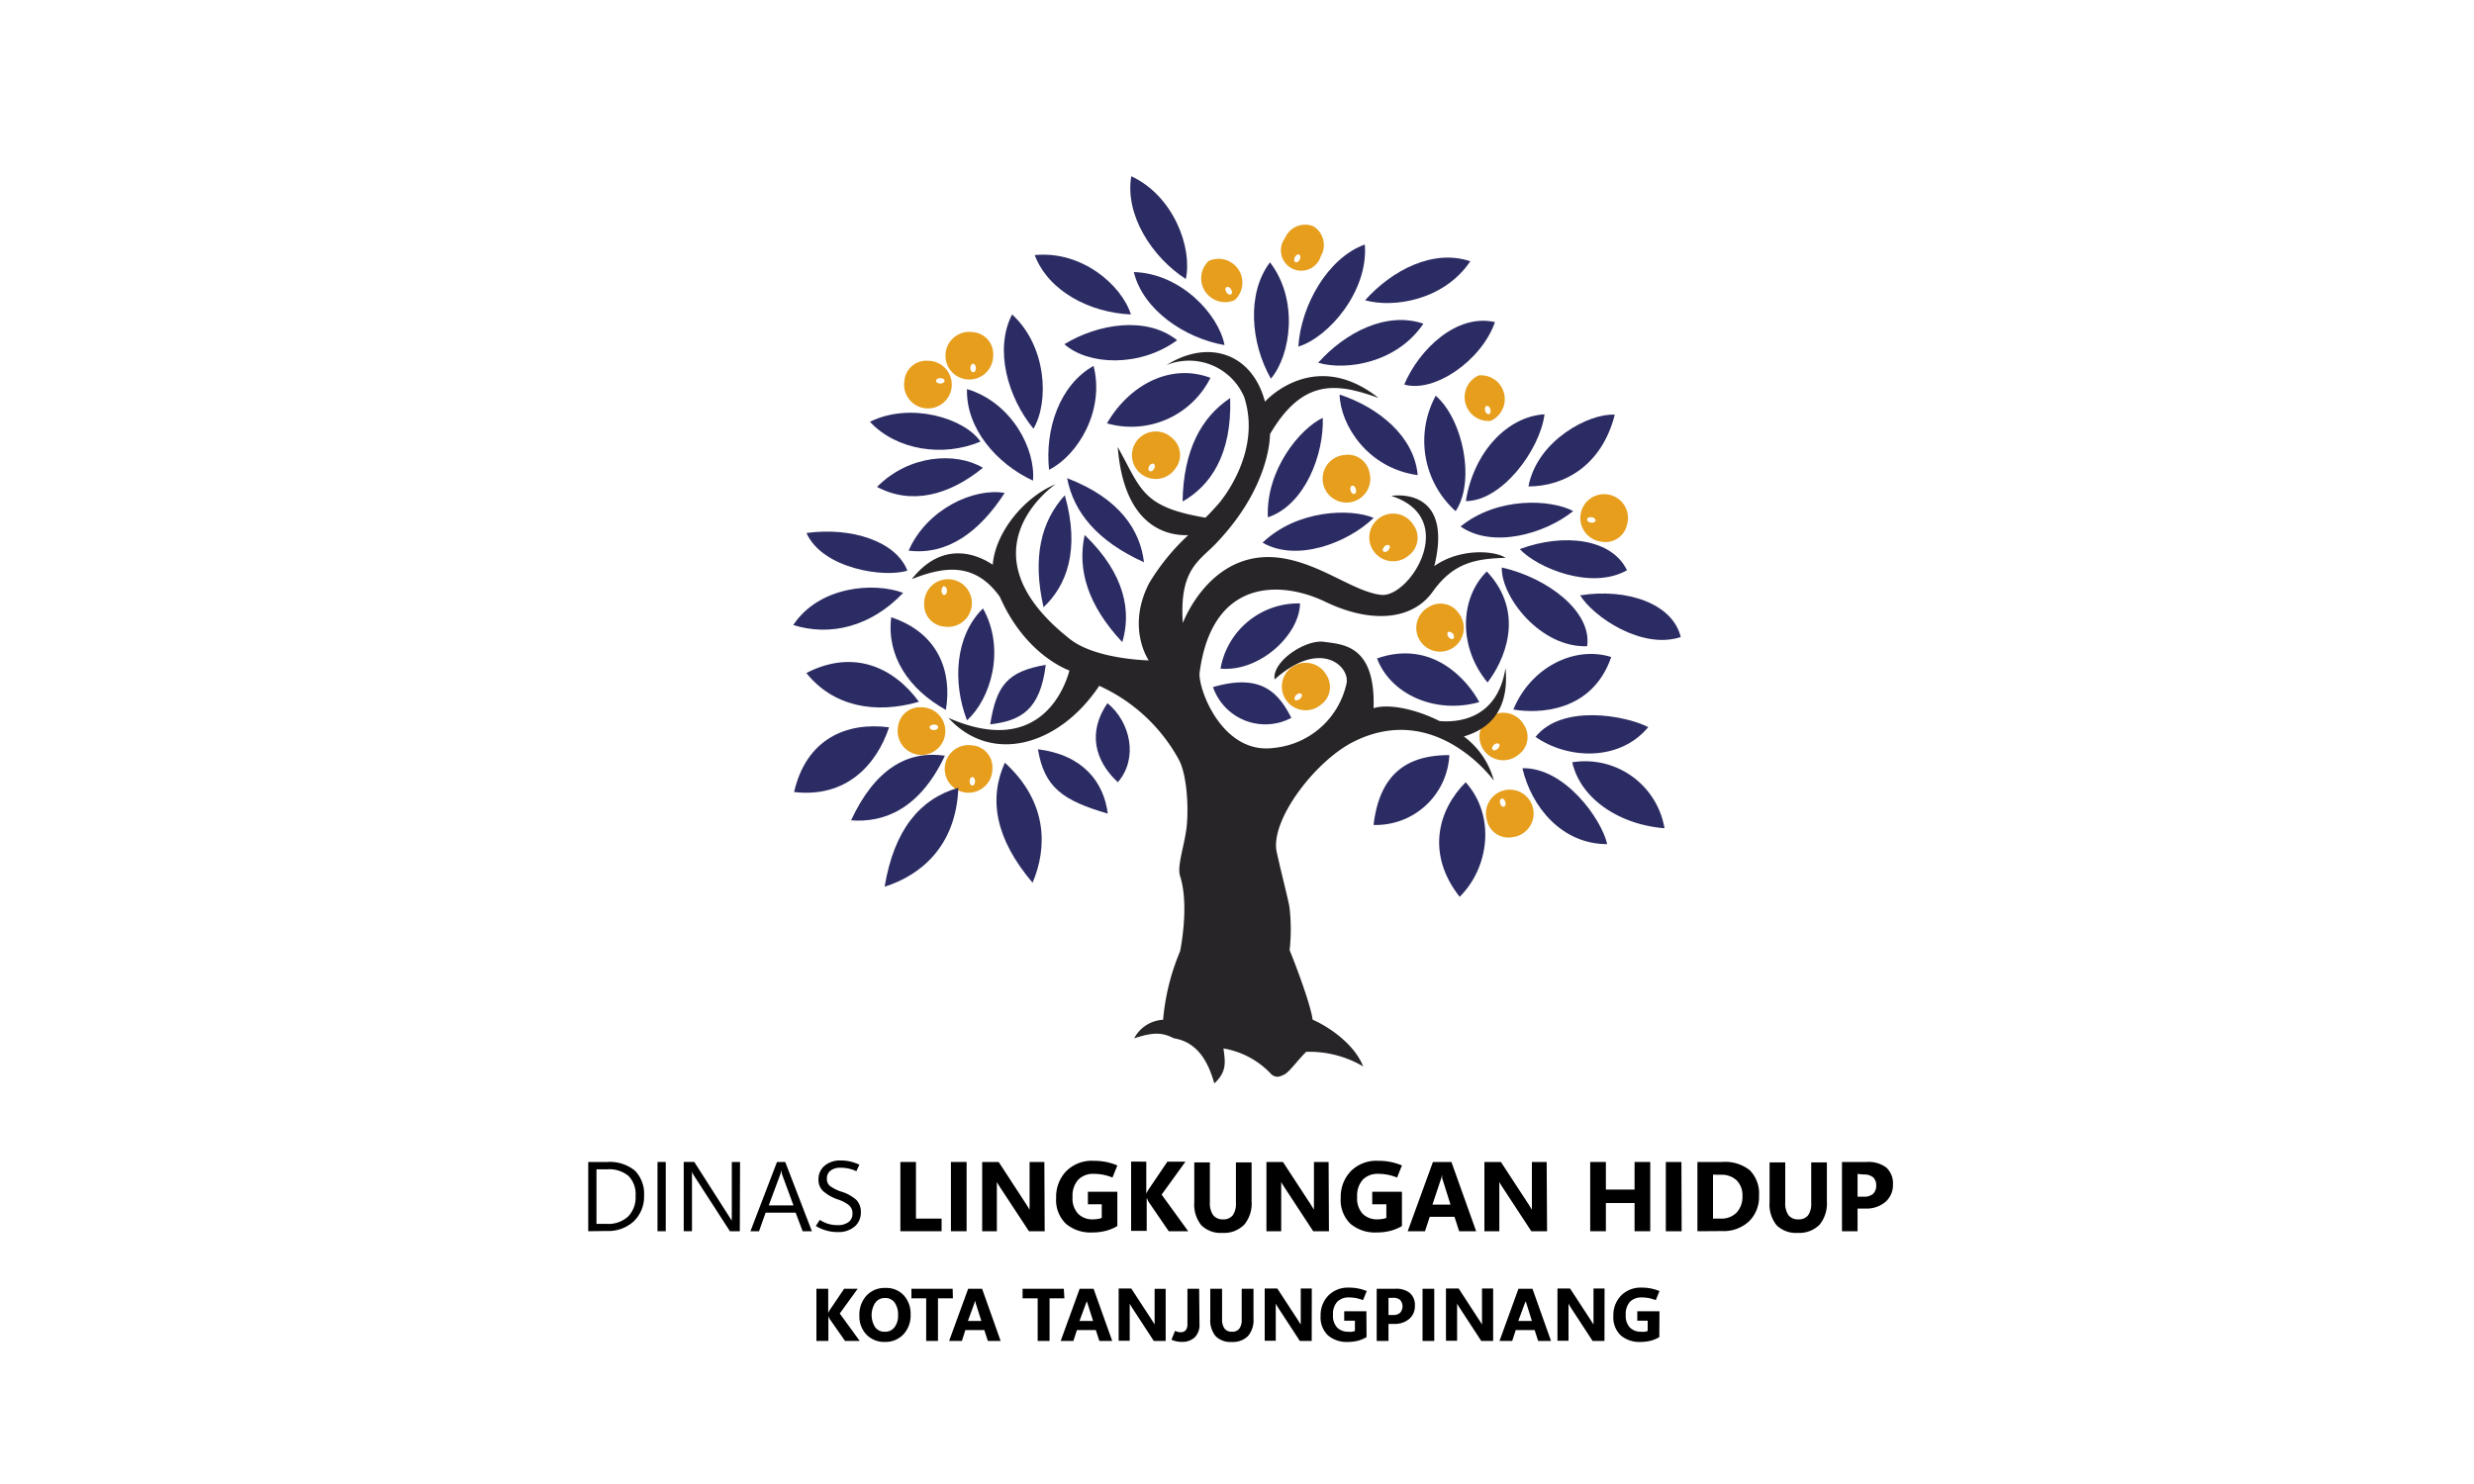 <svg id="Layer_1" data-name="Layer 1" xmlns="http://www.w3.org/2000/svg" viewBox="0 0 300 180"><defs><style>.cls-1{fill:#e69e1c;}.cls-2{fill:#2c2c64;}.cls-3{fill:#282528;}</style></defs><path d="M71.33,149.34v-8.4h2.32A4.8,4.8,0,0,1,77,142,4,4,0,0,1,78.1,145a4.15,4.15,0,0,1-1.24,3.13,4.55,4.55,0,0,1-3.3,1.18Zm1-7.51v6.62h1.25a3.55,3.55,0,0,0,2.57-.88,3.3,3.3,0,0,0,.92-2.51,3.15,3.15,0,0,0-.85-2.42,3.65,3.65,0,0,0-2.58-.81Z"/><path d="M80.73,149.34h-1v-8.4h1Z"/><path d="M89.71,149.34h-1.2l-4.33-6.7-.15-.26-.12-.26h0a3.35,3.35,0,0,1,0,.42c0,.19,0,.43,0,.73v6.07h-1v-8.4h1.28l4.21,6.59.22.35.12.21h0a2.91,2.91,0,0,1,0-.49c0-.21,0-.45,0-.74v-5.92h1Z"/><path d="M91,149.34l3.22-8.4h1l3.23,8.4H97.33l-.85-2.25H92.84l-.8,2.25Zm2.22-3.13h3l-1.36-3.69a1.84,1.84,0,0,1-.06-.23c0-.09,0-.2-.07-.33h0c0,.12,0,.22-.06.31a1.23,1.23,0,0,1-.08.25Z"/><path d="M98.93,148.7l.48-.74a4.13,4.13,0,0,0,1,.48,4,4,0,0,0,1.2.16,2.1,2.1,0,0,0,1.27-.36,1.21,1.21,0,0,0,.49-1.05,1.25,1.25,0,0,0-.42-1,4.26,4.26,0,0,0-1.37-.71,5.27,5.27,0,0,1-1.76-1,1.85,1.85,0,0,1-.57-1.41,2.1,2.1,0,0,1,.74-1.67,2.88,2.88,0,0,1,2-.64,5,5,0,0,1,1.1.12,5.55,5.55,0,0,1,1.12.39l-.37.79a4,4,0,0,0-.94-.32,4.34,4.34,0,0,0-1-.1,1.87,1.87,0,0,0-1.19.35,1.18,1.18,0,0,0-.44,1,1.07,1.07,0,0,0,.4.88,4.91,4.91,0,0,0,1.35.67,4.82,4.82,0,0,1,1.82,1,2.1,2.1,0,0,1,.55,1.52,2.23,2.23,0,0,1-.74,1.7,3,3,0,0,1-2.08.68,4.65,4.65,0,0,1-1.38-.19A4.77,4.77,0,0,1,98.93,148.7Z"/><path d="M114.18,149.34h-5v-8.4h1.89v6.87h3.11Z"/><path d="M117.21,149.34h-1.9v-8.4h1.9Z"/><path d="M126.68,149.34h-1.91l-3.47-5.28-.26-.41a3.08,3.08,0,0,1-.16-.29h0q0,.22,0,.57c0,.22,0,.49,0,.79v4.62h-1.78v-8.4h2l3.33,5.11.22.35.2.34h0a3.33,3.33,0,0,1,0-.44c0-.19,0-.43,0-.71v-4.65h1.79Z"/><path d="M135.49,148.71a5.18,5.18,0,0,1-1.35.57,6.49,6.49,0,0,1-1.7.21,4.62,4.62,0,0,1-3.18-1.05,4,4,0,0,1-1.19-3.17,4.47,4.47,0,0,1,1.2-3.19,4.36,4.36,0,0,1,3.34-1.28,7.52,7.52,0,0,1,1.47.13,7.3,7.3,0,0,1,1.41.43l-.59,1.47a5.91,5.91,0,0,0-1.12-.34,6.12,6.12,0,0,0-1.17-.11,2.49,2.49,0,0,0-1.86.71,2.89,2.89,0,0,0-.69,2.1,2.7,2.7,0,0,0,.69,2.05,2.42,2.42,0,0,0,1.77.66,3.67,3.67,0,0,0,.61-.05,1.88,1.88,0,0,0,.47-.13v-1.65h-1.68v-1.52h3.57Z"/><path d="M144.08,149.34h-2.36l-2.45-3.58-.09-.17c0-.08-.08-.17-.13-.29h0v4h-1.89v-8.4H139v3.9h0c0-.06.06-.13.09-.2l.15-.27,2.32-3.43h2.19l-2.89,4Z"/><path d="M151.77,145.7a4,4,0,0,1-.89,2.84,3.43,3.43,0,0,1-2.64,1,3.33,3.33,0,0,1-2.57-.93,4,4,0,0,1-.85-2.79v-4.83h1.89v4.87a2.5,2.5,0,0,0,.4,1.53,1.44,1.44,0,0,0,1.2.51,1.4,1.4,0,0,0,1.17-.49,2.36,2.36,0,0,0,.39-1.48v-4.94h1.9Z"/><path d="M161.15,149.34h-1.91l-3.46-5.28-.26-.41a3.08,3.08,0,0,1-.16-.29h0c0,.15,0,.34,0,.57s0,.49,0,.79v4.62h-1.79v-8.4h2l3.34,5.11.22.35.2.34h0a3.76,3.76,0,0,1,0-.44c0-.19,0-.43,0-.71v-4.65h1.78Z"/><path d="M170,148.71a5.11,5.11,0,0,1-1.36.57,6.43,6.43,0,0,1-1.7.21,4.62,4.62,0,0,1-3.18-1.05,4,4,0,0,1-1.18-3.17,4.47,4.47,0,0,1,1.2-3.19,4.34,4.34,0,0,1,3.34-1.28,7.52,7.52,0,0,1,1.47.13,7.75,7.75,0,0,1,1.41.43l-.59,1.47a5.94,5.94,0,0,0-2.29-.45,2.49,2.49,0,0,0-1.87.71,2.93,2.93,0,0,0-.68,2.1,2.74,2.74,0,0,0,.68,2.05,2.46,2.46,0,0,0,1.78.66,3.67,3.67,0,0,0,.61-.05,1.88,1.88,0,0,0,.47-.13v-1.65H166.4v-1.52H170Z"/><path d="M170.7,149.34l3.06-8.4H176l3,8.4h-2.06l-.57-1.75h-3l-.57,1.75Zm3-3.23h2.19l-.92-2.92a3,3,0,0,1-.09-.29,2.16,2.16,0,0,1,0-.32h-.05q0,.18-.06.3a1.9,1.9,0,0,1-.09.29Z"/><path d="M187.6,149.34h-1.91l-3.46-5.28-.26-.41a3.08,3.08,0,0,1-.16-.29h0c0,.15,0,.34,0,.57s0,.49,0,.79v4.62H180v-8.4h2l3.34,5.11.22.35.2.34h0a3.76,3.76,0,0,1,0-.44c0-.19,0-.43,0-.71v-4.65h1.79Z"/><path d="M200.11,149.34h-1.9v-3.42h-3.48v3.42h-1.9v-8.4h1.9v3.35h3.48v-3.35h1.9Z"/><path d="M203.92,149.34H202v-8.4h1.89Z"/><path d="M205.83,149.34v-8.4h3a4.81,4.81,0,0,1,3.35,1,4,4,0,0,1,1.12,3.07,4.13,4.13,0,0,1-1.22,3.14,4.5,4.5,0,0,1-3.25,1.17Zm1.89-6.86v5.33h.94a2.55,2.55,0,0,0,1.93-.74,2.78,2.78,0,0,0,.7-2,2.55,2.55,0,0,0-.69-1.89,2.67,2.67,0,0,0-1.95-.69Z"/><path d="M221.53,145.7a4.07,4.07,0,0,1-.88,2.84,3.46,3.46,0,0,1-2.65,1,3.33,3.33,0,0,1-2.57-.93,4,4,0,0,1-.85-2.79v-4.83h1.9v4.87a2.5,2.5,0,0,0,.39,1.53,1.44,1.44,0,0,0,1.2.51,1.42,1.42,0,0,0,1.18-.49,2.42,2.42,0,0,0,.38-1.48v-4.94h1.9Z"/><path d="M225.25,146.59v2.75h-1.89v-8.4h3a3.59,3.59,0,0,1,2.38.68,2.6,2.6,0,0,1,.8,2.07,2.68,2.68,0,0,1-.92,2.1,3.54,3.54,0,0,1-2.43.8Zm0-4.2v2.76H226a1.61,1.61,0,0,0,1.14-.35,1.35,1.35,0,0,0,.37-1,1.32,1.32,0,0,0-.37-1,1.7,1.7,0,0,0-1.14-.34Z"/><path d="M104.25,162.65h-1.78L100.62,160l-.07-.13-.1-.22h0v3H99v-6.33h1.43v2.94h0l.07-.15.11-.2,1.75-2.59H104l-2.17,3Z"/><path d="M107.29,162.77a3,3,0,0,1-2.22-.89,3.19,3.19,0,0,1-.86-2.31,3.41,3.41,0,0,1,.87-2.43,3,3,0,0,1,2.31-.92,2.88,2.88,0,0,1,2.19.88,3.29,3.29,0,0,1,.84,2.34,3.35,3.35,0,0,1-.87,2.41A3,3,0,0,1,107.29,162.77Zm0-1.24a1.39,1.39,0,0,0,1.17-.53,2.27,2.27,0,0,0,.44-1.48,2.48,2.48,0,0,0-.42-1.53,1.38,1.38,0,0,0-1.15-.55,1.42,1.42,0,0,0-1.19.57,2.74,2.74,0,0,0,0,3A1.41,1.41,0,0,0,107.31,161.53Z"/><path d="M115.55,157.48h-1.81v5.17h-1.43v-5.17h-1.79v-1.16h5Z"/><path d="M115.09,162.65l2.31-6.33h1.69l2.25,6.33h-1.55l-.43-1.32h-2.3l-.42,1.32Zm2.28-2.43H119l-.7-2.2c0-.09,0-.16-.06-.22a1.19,1.19,0,0,1,0-.24h0a1.32,1.32,0,0,1,0,.23,1,1,0,0,1-.06.21Z"/><path d="M129.07,157.48h-1.8v5.17h-1.44v-5.17H124v-1.16h5Z"/><path d="M128.62,162.65l2.3-6.33h1.69l2.26,6.33h-1.56l-.43-1.32h-2.29l-.43,1.32Zm2.28-2.43h1.65l-.7-2.2a2.18,2.18,0,0,0-.06-.22,1.19,1.19,0,0,1,0-.24h0c0,.09,0,.16,0,.23s0,.14-.07.21Z"/><path d="M141.35,162.65h-1.44l-2.61-4-.19-.31a1.72,1.72,0,0,1-.12-.22h0c0,.11,0,.25,0,.42s0,.38,0,.61v3.47h-1.34v-6.33h1.53l2.52,3.86.16.26a1.65,1.65,0,0,1,.15.25h0q0-.1,0-.33v-4h1.34Z"/><path d="M145.45,160.58a2.15,2.15,0,0,1-.57,1.63,2.22,2.22,0,0,1-1.62.55,3,3,0,0,1-.59-.06,3.18,3.18,0,0,1-.62-.2l.44-1.08a1.59,1.59,0,0,0,.32.12,1,1,0,0,0,.32.05.81.81,0,0,0,.65-.24,1.13,1.13,0,0,0,.21-.77l0-4.26h1.42Z"/><path d="M152,159.91a3,3,0,0,1-.66,2.14,2.6,2.6,0,0,1-2,.72,2.52,2.52,0,0,1-1.93-.7,3,3,0,0,1-.65-2.1v-3.65h1.43V160a1.86,1.86,0,0,0,.3,1.15,1.09,1.09,0,0,0,.9.38,1.06,1.06,0,0,0,.89-.37,1.75,1.75,0,0,0,.29-1.11v-3.73H152Z"/><path d="M159.06,162.65h-1.44l-2.61-4-.19-.31-.12-.22h0q0,.16,0,.42v4.08h-1.34v-6.33h1.53l2.52,3.86.16.26c.06.08.11.17.16.25h0a2.38,2.38,0,0,1,0-.33c0-.14,0-.32,0-.54v-3.5h1.34Z"/><path d="M165.71,162.18a4,4,0,0,1-1,.43,5.15,5.15,0,0,1-1.28.16,3.48,3.48,0,0,1-2.4-.8,3,3,0,0,1-.89-2.38,3.38,3.38,0,0,1,.9-2.41,3.32,3.32,0,0,1,2.52-1,5.59,5.59,0,0,1,1.11.1,5.28,5.28,0,0,1,1.06.32l-.45,1.1a5,5,0,0,0-.84-.25,4.88,4.88,0,0,0-.88-.08,1.91,1.91,0,0,0-1.41.53,2.21,2.21,0,0,0-.51,1.58,2.07,2.07,0,0,0,.51,1.55,1.85,1.85,0,0,0,1.34.5,2.13,2.13,0,0,0,.46,0,1.11,1.11,0,0,0,.35-.1v-1.24H163v-1.14h2.69Z"/><path d="M168.37,160.58v2.07h-1.43v-6.33h2.24a2.64,2.64,0,0,1,1.79.52,1.93,1.93,0,0,1,.6,1.55,2,2,0,0,1-.69,1.59,2.67,2.67,0,0,1-1.83.6Zm0-3.16v2.08h.56a1.19,1.19,0,0,0,.85-.27,1.19,1.19,0,0,0,0-1.56,1.23,1.23,0,0,0-.85-.25Z"/><path d="M173.92,162.65H172.5v-6.33h1.42Z"/><path d="M181.06,162.65h-1.44l-2.61-4c-.08-.12-.14-.22-.19-.31a2,2,0,0,1-.13-.22h0c0,.11,0,.25,0,.42s0,.38,0,.61v3.47h-1.35v-6.33h1.54l2.51,3.86c.06.08.11.17.17.26l.15.25h0q0-.1,0-.33c0-.14,0-.32,0-.54v-3.5h1.35Z"/><path d="M181.83,162.65l2.3-6.33h1.7l2.25,6.33h-1.56l-.43-1.32H183.8l-.43,1.32Zm2.28-2.43h1.65l-.69-2.2-.07-.22c0-.06,0-.14,0-.24h0c0,.09,0,.16,0,.23s0,.14-.07.21Z"/><path d="M194.56,162.65h-1.44l-2.61-4-.19-.31-.12-.22h0q0,.16,0,.42v4.08h-1.34v-6.33h1.53l2.52,3.86.16.26c.06.08.11.17.16.25h0a2.38,2.38,0,0,1,0-.33c0-.14,0-.32,0-.54v-3.5h1.34Z"/><path d="M201.21,162.18a4,4,0,0,1-1,.43,5.15,5.15,0,0,1-1.28.16,3.48,3.48,0,0,1-2.4-.8,3,3,0,0,1-.89-2.38,3.38,3.38,0,0,1,.9-2.41,3.32,3.32,0,0,1,2.52-1,5.59,5.59,0,0,1,1.11.1,5.28,5.28,0,0,1,1.06.32l-.45,1.1a5,5,0,0,0-.84-.25,4.88,4.88,0,0,0-.88-.08,1.91,1.91,0,0,0-1.41.53,2.21,2.21,0,0,0-.51,1.58,2.07,2.07,0,0,0,.51,1.55,1.85,1.85,0,0,0,1.34.5,2.13,2.13,0,0,0,.46,0,1.11,1.11,0,0,0,.35-.1v-1.24h-1.26v-1.14h2.69Z"/><path class="cls-1" d="M117.91,90.41a2.89,2.89,0,1,0,2.43,2.85A2.67,2.67,0,0,0,117.91,90.41Zm0,4.87c-.18,0-.33-.23-.33-.52s.15-.51.33-.51.33.23.33.51S118.09,95.28,117.91,95.28Z"/><path class="cls-1" d="M108.89,88.22a2.89,2.89,0,1,0,2.85-2.43A2.67,2.67,0,0,0,108.89,88.22Zm4.87,0c0,.18-.23.33-.52.33s-.51-.15-.51-.33.23-.33.51-.33S113.76,88,113.76,88.22Z"/><path class="cls-1" d="M114.5,76a2.89,2.89,0,1,0-2.43-2.85A2.66,2.66,0,0,0,114.5,76Zm0-4.86c.18,0,.33.23.33.51s-.15.52-.33.52-.33-.23-.33-.52S114.32,71.09,114.5,71.09Z"/><path class="cls-1" d="M118,40.29a2.89,2.89,0,1,0,2.43,2.85A2.66,2.66,0,0,0,118,40.29Zm0,4.86c-.18,0-.33-.23-.33-.51s.15-.52.33-.52.33.23.33.52S118.21,45.15,118,45.15Z"/><path class="cls-1" d="M142.12,53.12a2.88,2.88,0,1,0,.4,3.72A2.67,2.67,0,0,0,142.12,53.12Zm-2.75,4c-.15-.1-.14-.37,0-.61s.41-.34.56-.23.14.37,0,.61S139.52,57.24,139.37,57.13Z"/><path class="cls-1" d="M146.57,31.65a2.89,2.89,0,0,0,3.17,4.74,2.89,2.89,0,0,0-3.17-4.74Zm2.71,4.05c-.16.1-.41,0-.56-.25s-.17-.51,0-.61.41,0,.56.25S149.43,35.6,149.28,35.7Z"/><path class="cls-1" d="M159.25,27.44a2.67,2.67,0,0,0-3.45,1.47,2.47,2.47,0,1,0,4.36,2.17A2.67,2.67,0,0,0,159.25,27.44Zm-2.17,4.36c-.16-.08-.19-.36-.06-.61s.36-.39.52-.31.19.35.07.6S157.25,31.88,157.08,31.8Z"/><path class="cls-1" d="M179.32,45.53a2.89,2.89,0,0,0,1.43,5.52,2.89,2.89,0,0,0-1.43-5.52Zm1.22,4.71c-.18,0-.38-.14-.45-.42s0-.53.19-.58.38.15.45.42S180.71,50.19,180.54,50.24Z"/><path class="cls-1" d="M163,55.19a2.89,2.89,0,1,0,3.07,2.15A2.67,2.67,0,0,0,163,55.19Zm1.22,4.71c-.18.05-.38-.14-.45-.41s0-.54.19-.58.38.14.45.41S164.43,59.86,164.26,59.9Z"/><path class="cls-1" d="M197.28,63.69a2.89,2.89,0,1,0-3.16,2A2.67,2.67,0,0,0,197.28,63.69ZM192.46,63c0-.18.27-.3.55-.26s.49.22.47.4-.28.29-.56.25S192.43,63.2,192.46,63Z"/><path class="cls-1" d="M171.38,63.65a2.89,2.89,0,1,0-.54,3.71A2.67,2.67,0,0,0,171.38,63.65Zm-3.66,3.21c-.12-.14,0-.4.17-.59s.49-.23.6-.09,0,.4-.16.59S167.84,67,167.72,66.86Z"/><path class="cls-1" d="M173.23,73.64a2.88,2.88,0,1,0,3.67.76A2.67,2.67,0,0,0,173.23,73.64Zm3,3.84c-.14.11-.4,0-.57-.2s-.2-.5-.06-.61.4,0,.58.2S176.36,77.37,176.21,77.48Z"/><path class="cls-1" d="M160.82,81.84a2.88,2.88,0,1,0-.7,3.68A2.66,2.66,0,0,0,160.82,81.84Zm-3.8,3c-.11-.15,0-.4.2-.58s.49-.21.61-.06,0,.4-.2.57S157.14,85,157,84.88Z"/><path class="cls-1" d="M184.78,87.9a2.88,2.88,0,1,0-.7,3.68A2.66,2.66,0,0,0,184.78,87.9Zm-3.8,3c-.11-.14,0-.4.2-.58s.49-.2.61-.06,0,.4-.2.58S181.1,91.07,181,90.93Z"/><path class="cls-1" d="M183.42,101.54a2.89,2.89,0,1,0-3.12-2.07A2.67,2.67,0,0,0,183.42,101.54Zm-1.34-4.67c.18-.05.38.13.46.4s0,.53-.18.58-.37-.13-.45-.4S181.91,96.92,182.08,96.87Z"/><path class="cls-1" d="M109.67,46.19a2.89,2.89,0,1,0,2.85-2.43A2.66,2.66,0,0,0,109.67,46.19Zm4.87,0c0,.18-.23.33-.52.33s-.51-.15-.51-.33.23-.33.51-.33S114.54,46,114.54,46.19Z"/><path class="cls-2" d="M129.4,58c6.47,2.48,8.88,6.42,9.32,10.2C133.07,65.64,130.2,62.16,129.4,58Z"/><path class="cls-2" d="M131.53,64.89c5,4.81,5.64,9.39,4.56,13C131.89,73.4,130.61,69.07,131.53,64.89Z"/><path class="cls-2" d="M129.12,60.07c1.9,6.67.18,11-2.58,13.58C125.17,67.63,126.23,63.24,129.12,60.07Z"/><path class="cls-2" d="M149.17,48.28c.24,6.93-2.46,10.68-5.77,12.55C143.51,54.66,145.61,50.66,149.17,48.28Z"/><path class="cls-2" d="M125.86,90.88c5.47.68,8,4,8.47,7.81C128.9,97.09,126.64,95.55,125.86,90.88Z"/><path class="cls-2" d="M97.79,64.65c5.46-.75,10.85,1,12.24,4.56C107.25,70.11,99.75,69,97.79,64.65Z"/><path class="cls-2" d="M96.19,75.81c3.14-4.72,9.77-5.23,13.33-3.9C105.63,76,100.7,77.23,96.19,75.81Z"/><path class="cls-2" d="M110.18,66.79c2.21-5.05,7.91-7.65,11.65-7C118.75,64.54,114.88,67.37,110.18,66.79Z"/><path class="cls-2" d="M106.35,59.06c3.87-3.92,9.57-4.27,12.84-2.32C115.09,60.08,110.53,61.28,106.35,59.06Z"/><path class="cls-2" d="M105.49,51.16c4.94-2.45,11.49-.41,13.4,2.4C114.41,55.47,108.71,54.63,105.49,51.16Z"/><path class="cls-2" d="M119.2,73.8c2.78,5,.91,11-1.94,13.57C115.48,82.76,115.81,77.1,119.2,73.8Z"/><path class="cls-2" d="M117.26,47.19c5.46,1.65,8.34,7.32,8,11.11C120.81,56.23,117.12,51.93,117.26,47.19Z"/><path class="cls-2" d="M122.73,38.14c4.2,3.85,4.51,10.58,2.59,13.86C122.18,48.19,120.55,42.34,122.73,38.14Z"/><path class="cls-2" d="M132.61,44.38c1.39,5.53-2,10.91-5.4,12.6C126.69,52.07,128.48,46.69,132.61,44.38Z"/><path class="cls-2" d="M125.47,30.94c5.67-.56,10.5,3.58,11.67,7.2C132.2,37.93,127.15,35.36,125.47,30.94Z"/><path class="cls-2" d="M137.49,33c5.69.16,10.28,5.12,11,8.86C143.6,41,138.59,37.56,137.49,33Z"/><path class="cls-2" d="M137.18,21.38c5.17,2.39,7.44,8.75,6.61,12.46C139.64,31.17,136.38,26,137.18,21.38Z"/><path class="cls-2" d="M154,31.82c3.48,4.51,2.56,11.2.11,14.11C151.66,41.64,151.14,35.59,154,31.82Z"/><path class="cls-2" d="M165.5,29.66c.45,5.68-4.42,11.27-8.06,12.38C157.73,37.1,161,31.26,165.5,29.66Z"/><path class="cls-2" d="M178.29,31.69c-3.18,4.73-9.31,5.7-12.76,4.73C168.83,32.74,173.81,30.17,178.29,31.69Z"/><path class="cls-2" d="M172.6,39.26C169.42,44,163.29,45,159.84,44,163.14,40.31,168.12,37.74,172.6,39.26Z"/><path class="cls-2" d="M171.91,57.63c-6.06-.83-9.37-6.07-9.47-9.77C167.14,49.4,171.5,52.92,171.91,57.63Z"/><path class="cls-2" d="M153.74,62.75C153.49,57,157.62,52,160.4,50.68,160.56,55.12,158.23,61.25,153.74,62.75Z"/><path class="cls-2" d="M153.1,65.82c4.18-4,10.65-4.19,13.47-3C163.34,65.91,157.2,68.2,153.1,65.82Z"/><path class="cls-2" d="M177.11,63.86c4.48-3.64,10.94-3.31,13.66-1.87C187.3,64.78,181,66.56,177.11,63.86Z"/><path class="cls-2" d="M185.34,59c1.07-5.62,7.41-8.91,10.47-8.7C194.25,56.45,189.7,59,185.34,59Z"/><path class="cls-2" d="M177.75,60.78c.93-5.92,5-10.25,9.54-10.53C186.74,54.59,182.11,60.78,177.75,60.78Z"/><path class="cls-2" d="M166.56,100.06c.77-6.52,4.39-8.47,9.19-8.47A8.93,8.93,0,0,1,166.56,100.06Z"/><path class="cls-2" d="M177,108.78c-4.06-5.16-2.67-10.5.73-13.9C181.37,98.93,180.6,105.21,177,108.78Z"/><path class="cls-2" d="M201.84,100.46c-5.18-.4-10.1-3.34-11.19-8A9.77,9.77,0,0,1,201.84,100.46Z"/><path class="cls-2" d="M194.89,102.39c-5.51,0-9.2-4.53-10.28-9.21C189.75,93.06,194.23,99.39,194.89,102.39Z"/><path class="cls-2" d="M199.87,88.2c-3.54,4.23-9.83,3.87-13.67,1.18C189.41,85.36,197.14,86.78,199.87,88.2Z"/><path class="cls-2" d="M179.38,85.16c-5.31,1.5-10.75-.92-12.4-5.3C173.68,77.53,177.93,82.46,179.38,85.16Z"/><path class="cls-2" d="M180.38,82.78c-3.53-4.23-3.42-10.18-.09-13.47C185.15,74.48,182.26,80.35,180.38,82.78Z"/><path class="cls-2" d="M183.51,86.06c2.09-5.1,7.4-7.78,11.87-6.37C193.08,86.4,186.54,86.59,183.51,86.06Z"/><path class="cls-2" d="M191.61,72.21c5.69-.9,11.22,1,12.2,5.06C199.09,78.83,193.22,74.82,191.61,72.21Z"/><path class="cls-2" d="M184.29,66.6c5.4-2,11.19-1.24,13,2.57C192.92,71.63,186.37,68.85,184.29,66.6Z"/><path class="cls-2" d="M182.11,68.83c5.62,1.28,10.95,5.39,10.35,9.55C186.83,78.6,182,72.4,182.11,68.83Z"/><path class="cls-2" d="M176.51,62a11.46,11.46,0,0,1-2.41-14C177.41,50.88,178.93,58.39,176.51,62Z"/><path class="cls-2" d="M148,81.1a9.58,9.58,0,0,1,9.64-7.91C157.59,77,152.75,81.53,148,81.1Z"/><path class="cls-2" d="M147.09,83.34c5.84-1.7,7.92.66,9.5,3.73A6.71,6.71,0,0,1,147.09,83.34Z"/><path class="cls-2" d="M142.74,41.27c-4.61,3.35-10.84,3-13.67.48C133.12,39.26,139.06,38.3,142.74,41.27Z"/><path class="cls-2" d="M181.28,39.07c-1.6,4.64-7.37,8.64-11,7.57C172.11,42.32,176.68,38,181.28,39.07Z"/><path class="cls-2" d="M146.78,45.83a10.74,10.74,0,0,1-12.55,5.52C136.93,46.7,141.92,44,146.78,45.83Z"/><path class="cls-2" d="M108.07,74.87c5.69,1.89,7.41,6.55,6.63,11.24C110.18,83.59,107.49,79.57,108.07,74.87Z"/><path class="cls-2" d="M97.78,81.63c5.71-2.94,10.6-.69,13.65,3.49C106.1,86.67,101,85.67,97.78,81.63Z"/><path class="cls-2" d="M96.29,96.07c1.49-6.47,6.39-8.53,11.52-7.85C106.29,92.77,102.63,96.8,96.29,96.07Z"/><path class="cls-2" d="M126.81,80.64c-.67,5.47-3,6.78-6.74,7.22C120.83,83.15,122.14,81.44,126.81,80.64Z"/><path class="cls-2" d="M134.29,85.29c2.82,2.3,3.75,6.72,1.26,9.59C132.75,92.28,131.86,88.82,134.29,85.29Z"/><path class="cls-2" d="M114.58,91.66c-3.06,6.5-7.42,8.16-11.38,7.84C106.1,93.29,110,91,114.58,91.66Z"/><path class="cls-2" d="M121.85,92.51c5.25,4.79,5.15,10.36,3.36,14.56C120.67,101.71,119.87,96.9,121.85,92.51Z"/><path class="cls-2" d="M116.21,95.55c-.26,7.1-4.58,10.63-8.94,12C108.43,100.6,111.58,96.88,116.21,95.55Z"/><path class="cls-3" d="M177.51,89.33c1.87-.58,5.64-2.12,5.05-8.31-1,6.38-6,6.61-8,6.44-3-1.51-6.24-2.12-8-1.56.25-7.68-3.74-7.73-6-8.05s-6.33,2.38-6,4.56c5.59-5,9.17-1.57,8.72.49a10,10,0,0,1-8.76,7.81c-6.31.91-9.29-7.23-9.05-9.16C147,70.1,155.34,70.4,160.73,73s10.48,2.31,13-1.23,5.22-4,8.84-4.11c-1.28-.86-5.47-1.23-8.64,1,2.39-9.83-5.22-8.51-5.22-8.51,8.39,2.71,2.18,12.45-1.27,12-3.11-.37-6.79-3.37-11.23-4.31-9.2-2-12.78,7.73-12.78,7.73-.46-6.54,2.05-7.57,4-9.63,6.72-7,6.57-13.28,6.57-13.28,4-6.83,8.14-6.2,13.16-4.39-7.85-6.21-13.77.45-13.77.45-1.56-5.92-6.91-7.61-11.93-4.44a7.26,7.26,0,0,1,9.42,3.9c2.23,6.9-3.14,12.95-3.14,12.95-.49.55-1,1.11-1.56,1.66-7.78-1.3-7.78-3.49-10.64-8.56.78,9.92,6.26,10.76,8.55,10.68a26.49,26.49,0,0,0-4.74,5.82c-2.8,5.44-.05,9.37-.05,9.37s-6.41-.11-9.54-2.57C116.11,66.8,128,58.73,128,58.73c-3.88,1.6-7.32,5.92-7.62,9.77-1.37-.93-5.83-3.32-9.82,1.75,3.91-1.56,7.67-2.1,10.69,2.15h0c3,6.84,7.95,8.75,8.43,8.93C129.1,83.52,126,91.91,115,87.07c5.22,5.71,13.42,3.42,18.3-3.89l.26.13a20.69,20.69,0,0,1,9.37,8.8c1.07,1.93,1.24,6.38.91,8.6s-1.11,4.39-.74,5.55c1.16,3.62,0,9.12,0,9.12a27.4,27.4,0,0,0-2.06,8.31,4.23,4.23,0,0,0-3.51,2.25c2.46-.8,3.43-.69,4.83,0,3.29.53,4.36,3.66,4.89,5.47,1.56-1.44,1.32-2.63,1.11-4.24a10.25,10.25,0,0,1,5.84,3.17c.58.41.9.29,1.52,0s1.65-1.77,2.67-2.76a12.85,12.85,0,0,1,6.91,1.77c-1.19-3-4.69-5.06-6.13-5.67-.24-1.89-2.22-7.07-2.79-8.43a23,23,0,0,0,0-5.06c-.08-.78-.7-3-1.56-6.82s4.64-11.06,9.33-13.41c10-5,17,4.73,17,4.73A9.8,9.8,0,0,0,177.51,89.33Z"/></svg>
